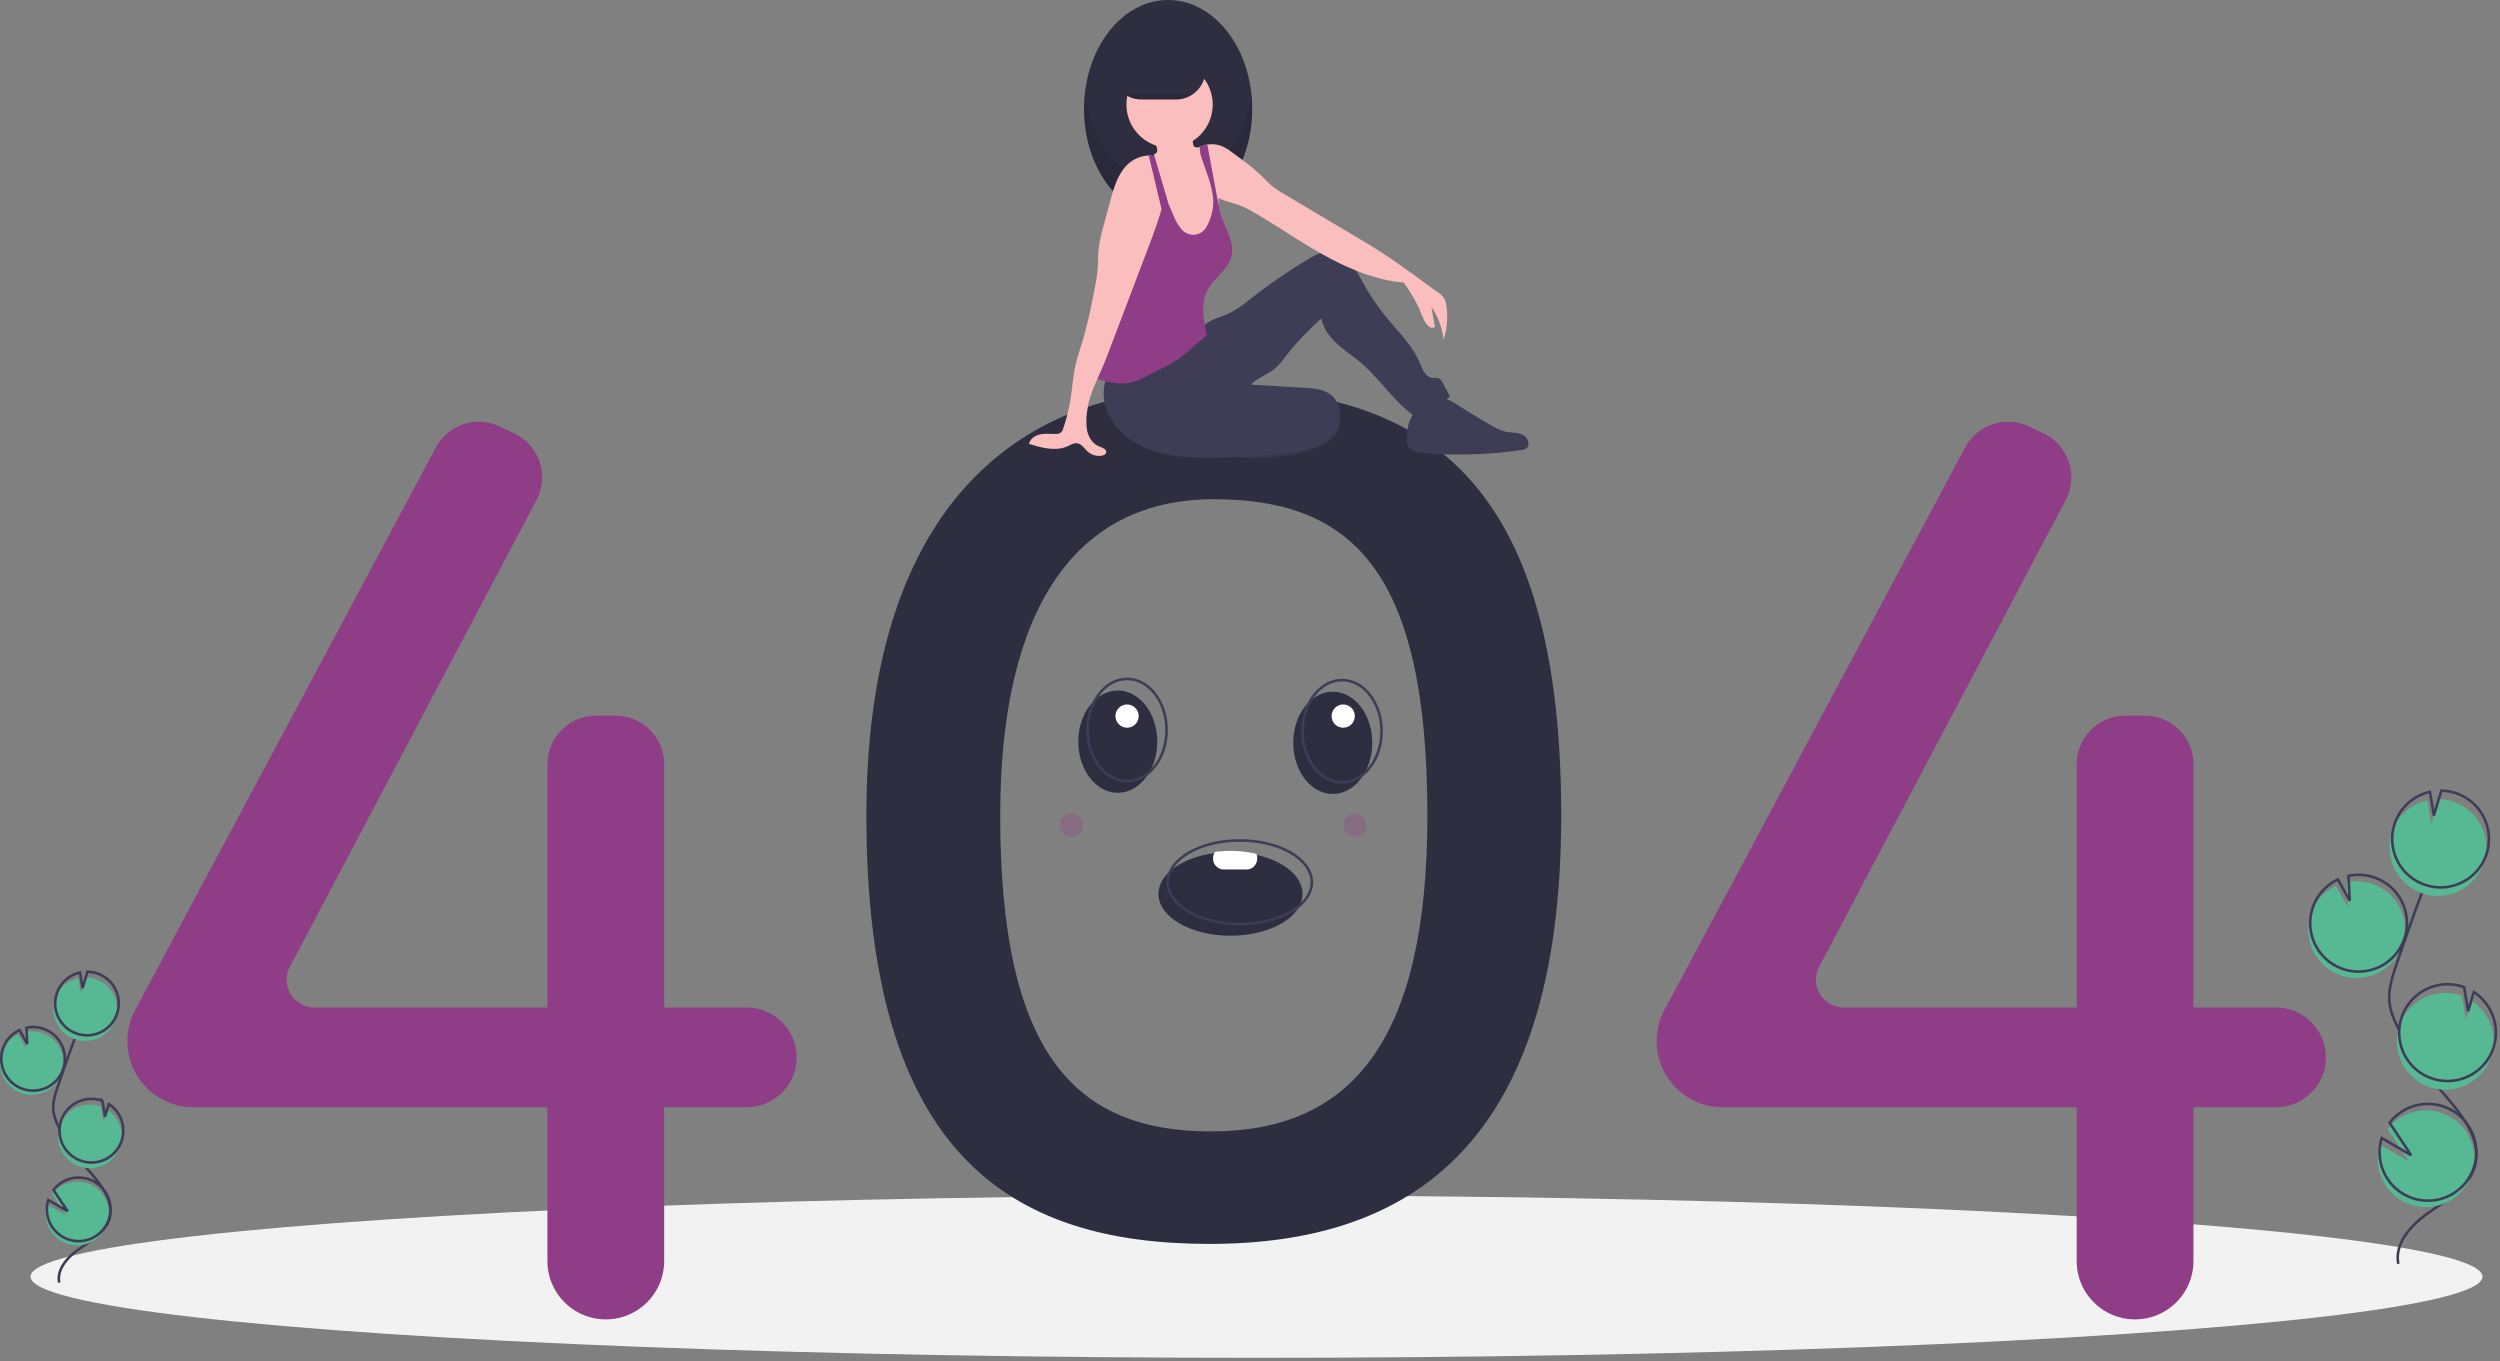 <svg xmlns="http://www.w3.org/2000/svg" width="641" height="349" viewBox="0 0 641 349">
    <rect x="0" y="0" width="641" height="349" fill="#808080" stroke="none"/>
    <g fill="none" fill-rule="evenodd">
        <ellipse cx="322.171" cy="327.335" fill="#F2F2F2" fill-rule="nonzero" rx="314.339" ry="20.81"/>
        <path fill="#2F2E41" fill-rule="nonzero" d="M310.123 99.522c-51.214 0-87.985 32.857-87.985 109.525 0 86.89 36.771 109.891 87.985 109.891 51.215 0 90.177-25.19 90.177-109.89 0-90.542-38.962-109.526-90.177-109.526zm.337 190.574c-35.472 0-54.004-20.81-54.004-80.993 0-53.102 19.29-81.105 54.763-81.105 35.472 0 54.763 18.395 54.763 81.105 0 58.666-20.05 80.993-55.522 80.993z"/>
        <path fill="#8F3D86" fill-rule="nonzero" d="M191.47 258.334h-21.175v-62.355c0-6.897-5.59-12.488-12.487-12.488h-4.962a12.488 12.488 0 0 0-12.488 12.488v62.355H80.631a7.129 7.129 0 0 1-6.303-10.46l63.215-119.645a12.488 12.488 0 0 0-5.71-17.126l-3.731-1.762c-6.018-2.842-13.208-.464-16.345 5.405l-77.1 144.228A16.933 16.933 0 0 0 49.59 283.89h90.768v39.43a14.968 14.968 0 0 0 14.969 14.968 14.968 14.968 0 0 0 14.968-14.969V283.89h21.175c7.057 0 12.778-5.72 12.778-12.778 0-7.057-5.72-12.778-12.778-12.778zM583.573 258.334h-21.175v-62.355c0-6.897-5.591-12.488-12.488-12.488h-4.962a12.488 12.488 0 0 0-12.487 12.488v62.355h-59.728a7.129 7.129 0 0 1-6.303-10.46l63.215-119.645a12.488 12.488 0 0 0-5.71-17.126l-3.73-1.762c-6.02-2.842-13.209-.464-16.346 5.405L426.76 258.974a16.933 16.933 0 0 0-2 7.983c0 9.352 7.581 16.933 16.933 16.933h90.768v39.43c0 8.266 6.701 14.968 14.968 14.968s14.969-6.702 14.969-14.969V283.89h21.175c7.057 0 12.778-5.72 12.778-12.778 0-7.057-5.721-12.778-12.778-12.778z"/>
        <ellipse cx="299.505" cy="27.939" fill="#2F2E41" fill-rule="nonzero" rx="21.563" ry="27.939"/>
        <path fill="#000" fill-rule="nonzero" d="M299.505 47.44c-10.802 0-19.749-10.292-21.319-23.72-.163 1.4-.244 2.809-.244 4.219 0 15.43 9.654 27.939 21.563 27.939 11.91 0 21.564-12.509 21.564-27.94 0-1.41-.081-2.818-.245-4.218-1.57 13.428-10.516 23.72-21.319 23.72z" opacity=".1"/>
        <path fill="#3F3D56" fill-rule="nonzero" d="M343.385 109.759c-.464 1.903-2.46 3.427-4.672 4.492-4.649 2.238-10.383 2.906-15.946 3.13a26.92 26.92 0 0 1-4.257-.078 12.238 12.238 0 0 1-7.3-3.356 1.002 1.002 0 0 1 .026-1.695c2.961-3.253 7.903-5.247 12.88-6.683 3.775-1.09 10.358-3.91 14.475-3.53 3.988.37 5.378 5.317 4.794 7.72z"/>
        <path fill="#000" fill-rule="nonzero" d="M343.385 109.759c-.464 1.903-2.46 3.427-4.672 4.492-4.649 2.238-10.383 2.906-15.946 3.13a26.92 26.92 0 0 1-4.257-.078 12.238 12.238 0 0 1-7.3-3.356 1.002 1.002 0 0 1 .026-1.695c2.961-3.253 7.903-5.247 12.88-6.683 3.775-1.09 10.358-3.91 14.475-3.53 3.988.37 5.378 5.317 4.794 7.72z" opacity=".1"/>
        <path fill="#3F3D56" fill-rule="nonzero" d="M284.272 95.536a11.78 11.78 0 0 0-.714 8.983 15.696 15.696 0 0 0 5.261 7.447c6.015 4.822 14.294 5.485 22.004 5.418A169.624 169.624 0 0 0 331.027 116a24.157 24.157 0 0 0 6.556-1.523c2.516-1.088 4.727-3.085 5.623-5.676.895-2.591.26-5.764-1.868-7.493-1.87-1.52-4.447-1.728-6.851-1.873l-13.758-.827c1.359-1.375 3.169-2.153 4.824-3.153 2.196-1.327 3.655-3.555 5.252-5.563a76.872 76.872 0 0 1 8.008-8.233c.448 2.568 2.072 4.677 3.985 6.45 1.912 1.772 4.117 3.199 6.104 4.886 4.814 4.087 8.28 9.634 13.344 13.408a26.118 26.118 0 0 0 9.563-4.774l-1.968-3.565a2.348 2.348 0 0 0-.741-.925c-.557-.343-1.275-.166-1.922-.263-1.729-.26-2.484-2.255-3.162-3.866-1.862-4.422-5.427-7.854-8.472-11.563a58.404 58.404 0 0 1-5.957-8.773c-1.023-1.848-1.96-3.773-3.347-5.365-1.388-1.592-3.334-2.844-5.446-2.849-1.866-.004-3.588.944-5.193 1.897a137.342 137.342 0 0 0-14.081 9.593c-2.35 1.825-4.686 3.752-7.443 4.871-1.16.471-2.383.793-3.497 1.366-1.95 1.004-3.43 2.702-5.024 4.21-5.684 5.377-13.465 8.86-21.284 9.139z"/>
        <path fill="#FBBEBE" fill-rule="nonzero" d="M313.04 57.265a14.167 14.167 0 0 1-1.033 4.787 5.986 5.986 0 0 1-3.438 3.321 7.374 7.374 0 0 1-3.35.109 6.485 6.485 0 0 1-2.73-.93c-1.29-.887-1.934-2.47-2.168-4.019-.234-1.547-.13-3.127-.28-4.685a25.59 25.59 0 0 0-.716-3.728c-.1-.407-.204-.812-.305-1.217-.1-.405-.197-.81-.287-1.215a26.39 26.39 0 0 1-.225-1.148c-.055-.324-.103-.65-.139-.978a10.978 10.978 0 0 0-.482-2.867 8.705 8.705 0 0 0-1.005-1.701c-.17-.244-.336-.488-.487-.74a3.51 3.51 0 0 1-.58-2.234 1.958 1.958 0 0 1 .139-.491c.342-.093.617-.35.733-.685.065-.354.034-.72-.088-1.06a6.744 6.744 0 0 0-.572-1.362c-.157-.285-.692-.8-.696-1.125-.007-.657 1.275-1.185 1.795-1.444a10.009 10.009 0 0 1 5.123-1.039c1.134.077 2.364.426 2.99 1.376.563.857.488 1.967.728 2.963.025.145.086.28.178.396a.8.8 0 0 0 .44.202c.278.055.563.067.844.034h.002a2.954 2.954 0 0 0 1.433-.555 7.577 7.577 0 0 1 .731-.158c.94 2.965 1.062 6.143 1.83 9.162.38 1.502.927 2.985 1.003 4.53.006.068.008.137.01.206.011.497-.028.998-.008 1.493.007.223.033.445.075.664.084.352.189.699.313 1.039l.006.016a5.12 5.12 0 0 1 .152.57l.002.006c.139.829.16 1.673.062 2.507z"/>
        <circle cx="299.88" cy="26.814" r="11.063" fill="#FBBEBE" fill-rule="nonzero"/>
        <path fill="#FBBEBE" fill-rule="nonzero" d="M370.117 87.09a18.142 18.142 0 0 0-3.12-8.404l.863 5.117a1.915 1.915 0 0 1-2.007-.617 6.16 6.16 0 0 1-1.052-1.952 40.203 40.203 0 0 0-4.892-8.78c-7.042-.588-14.005-3.507-20.198-6.91-6.195-3.402-11.993-7.48-18.106-11.026a25.966 25.966 0 0 0-3.304-1.687c-1.912-.767-4.06-1.165-5.873-2.067a9.61 9.61 0 0 1-.363-.19 7.496 7.496 0 0 1-1.16-.777 6.164 6.164 0 0 1-.554-.51 12.127 12.127 0 0 1-2.12-3.548c-.974-2.153-1.321-4.75-2.292-6.902a6.676 6.676 0 0 1 1.49-1.052h.002a7.115 7.115 0 0 1 2.136-.707 6.892 6.892 0 0 1 3.3.253c1.542.521 2.84 1.562 4.137 2.546a67.945 67.945 0 0 1 6.047 4.797c1.069 1.024 2.044 2.149 3.193 3.079a25.114 25.114 0 0 0 3.013 1.997c6.22 3.705 12.44 7.41 18.661 11.113 2.106 1.255 4.213 2.51 6.272 3.837 3.128 2.017 6.143 4.204 9.156 6.388a8317.12 8317.12 0 0 1 5.326 3.861 5.797 5.797 0 0 1 1.51 1.395c.367.626.595 1.324.668 2.046a18.704 18.704 0 0 1-.733 8.7z"/>
        <path fill="#8F3D86" fill-rule="nonzero" d="M315.783 65.585c-.746 3.347-4.129 5.37-5.897 8.31-2.198 3.65-1.302 7.89-.476 12.07-1.508 1.3-3.016 2.6-4.525 3.898-.833.715-1.665 1.433-2.561 2.065a34.175 34.175 0 0 1-4.088 2.348l-4.005 2.06a19.145 19.145 0 0 1-3.921 1.662c-2.63.675-5.425.202-8.027-.58-.307-.08-.602-.2-.878-.358a1.426 1.426 0 0 1-.416-.377 2.33 2.33 0 0 1-.265-1.513c.265-4.38 1.336-8.669 2.402-12.925a50.807 50.807 0 0 1 2.294-7.495 50.697 50.697 0 0 1 3.227-6.049 40.74 40.74 0 0 1 4.725-6.86 11.012 11.012 0 0 0 2.19-2.825c.666-1.518.409-3.26.544-4.914.103-1.243.433-2.456.973-3.58v-.002c.289-.605.637-1.18 1.039-1.717a1369.353 1369.353 0 0 0 .902 2.1l.457 1.065 1.309 3.047a12.865 12.865 0 0 0 1.988 3.542 3.873 3.873 0 0 0 6.628-.508 12.67 12.67 0 0 0 1.354-3.583c.37-1.53.421-3.12.15-4.67-.452-2.984-1.721-6.033-2.644-8.807a8.906 8.906 0 0 1-.643-2.902c.002-.112.013-.224.034-.334l.016-.086a7.115 7.115 0 0 1 1.898-.589c.812 4.395 1.625 8.79 2.44 13.186.018.103.039.206.058.31.116.63.234 1.26.365 1.889.118.57.246 1.138.388 1.703l.006.016c.049.192.1.381.152.57l.002.006c.144.518.305 1.031.487 1.538 1.103 3.05 3.025 6.122 2.318 9.289z"/>
        <path fill="#3F3D56" fill-rule="nonzero" d="M360.68 112.621c-.034.645.09 1.288.364 1.873.693 1.266 2.354 1.553 3.792 1.672 8.397.69 16.846.433 25.186-.768a2.911 2.911 0 0 0 1.282-.397c1.186-.832.455-2.858-.84-3.506-1.295-.65-2.831-.493-4.252-.774a13.395 13.395 0 0 1-3.98-1.725 201.844 201.844 0 0 1-8.517-5.178c-1.665-1.07-3.63-2.21-5.506-1.576-5.08 1.718-7.562 4.9-7.528 10.38z"/>
        <path fill="#FBBEBE" fill-rule="nonzero" d="M298.776 49.454v.001a4.618 4.618 0 0 1-.043.233c-.02.127-.045.257-.07.384a46.306 46.306 0 0 1-.845 3.554c-.9 3.253-2.106 6.454-3.302 9.607l-9.633 25.372c-.81 2.13-1.618 4.262-2.538 6.35-.308.695-.625 1.396-.94 2.105-1.129 2.537-2.212 5.157-2.572 7.857a16.357 16.357 0 0 0-.115 5.387c.36 1.77 1.435 3.499 3.117 4.153.82.32 1.996.75 1.771 1.603-.121.469-.654.698-1.132.777a4.357 4.357 0 0 1-3.555-1.024c-.898-.797-1.588-2.037-2.783-2.17-.827-.09-1.588.405-2.346.752-3.09 1.412-6.69.424-9.936-.58.255-1.314 1.575-2.18 2.886-2.442 1.31-.265 2.666-.077 4.003-.113.428.023.853-.086 1.217-.313.327-.3.555-.69.657-1.121a47.055 47.055 0 0 0 1.914-7.834c.431-2.781.611-5.605 1.226-8.352.478-2.143 1.217-4.22 1.851-6.323a133.889 133.889 0 0 0 3.015-13.156c.396-1.841.68-3.705.85-5.582.106-1.556.056-3.12.206-4.67.252-2.018.672-4.01 1.258-5.958l1.72-6.37c.849-3.14 1.76-6.403 3.913-8.844a8.32 8.32 0 0 1 5.976-2.854c.427 0 .852.045 1.27.137l.207.052c.455.12.89.3 1.296.537.664-.422 1.001-.274 1.442.377.386.688.568 1.473.525 2.261a31.24 31.24 0 0 1-.51 6.207z"/>
        <path fill="#8F3D86" fill-rule="nonzero" d="M299.505 51.94l-.028.028-.152.152-1.507 1.506-.739-3.104-2.533-10.639c.427 0 .852.045 1.27.137.017-.122.047-.242.087-.358l.12.41.86 2.922 1.625 5.546.268.913v.002l.73 2.485z"/>
        <path fill="#2F2E41" fill-rule="nonzero" d="M309.072 17.998A7.497 7.497 0 0 1 306.056 24a7.466 7.466 0 0 1-4.49 1.504h-8.996a7.503 7.503 0 0 1 0-15.005h8.996a7.526 7.526 0 0 1 7.506 7.499z"/>
        <path fill="#000" fill-rule="nonzero" d="M306.056 24a7.466 7.466 0 0 1-4.49 1.504h-8.996A7.466 7.466 0 0 1 288.08 24h17.976z" opacity=".1"/>
        <path fill="#FBBEBE" fill-rule="nonzero" d="M364.148 79.706s1.938 5.584 3.712 4.097l-1.414-7.3-2.298 3.203z"/>
        <path fill="#57B894" fill-rule="nonzero" d="M599.993 250.011a12.402 12.402 0 1 0 1.652-23.786l.31 6.384-3.02-5.47a12.355 12.355 0 0 0-6.366 6.985 12.4 12.4 0 0 0 7.425 15.887z"/>
        <path stroke="#3F3D56" stroke-width=".67" d="M614.937 324.048c-1.066-5.429 3.554-10.242 8.117-13.37 4.563-3.128 9.895-6.202 11.452-11.51 2.237-7.63-4.428-14.618-9.616-20.644a74.667 74.667 0 0 1-9.846-14.634c-1.08-2.105-2.071-4.305-2.355-6.654-.41-3.382.677-6.747 1.772-9.973a721.262 721.262 0 0 1 11.697-31.97"/>
        <path stroke="#3F3D56" stroke-width=".67" d="M600.504 248.367a12.402 12.402 0 1 0 1.652-23.785l.31 6.383-3.02-5.47a12.355 12.355 0 0 0-6.366 6.985 12.4 12.4 0 0 0 7.425 15.887z"/>
        <path fill="#57B894" fill-rule="nonzero" d="M613.421 213.088a12.388 12.388 0 0 1 8.927-7.865l1.02 6.069 1.894-6.374a12.4 12.4 0 1 1-11.84 8.17z"/>
        <path stroke="#3F3D56" stroke-width=".67" d="M614.102 210.897a12.388 12.388 0 0 1 8.927-7.865l1.02 6.069 1.894-6.374a12.4 12.4 0 1 1-11.84 8.17z"/>
        <path fill="#57B894" fill-rule="nonzero" d="M622.713 278.647a12.4 12.4 0 0 0 10.976-22.062l-1.454 4.898-1.032-6.14a12.401 12.401 0 1 0-8.49 23.304z"/>
        <path stroke="#3F3D56" stroke-width=".67" d="M623.303 276.427a12.4 12.4 0 0 0 10.976-22.062l-1.454 4.898-1.032-6.14a12.401 12.401 0 1 0-8.49 23.304z"/>
        <path fill="#57B894" fill-rule="nonzero" d="M609.802 299.243a12.396 12.396 0 1 0 2.39-9.712l5.525 8.317-7.55-4.414a12.285 12.285 0 0 0-.365 5.809z"/>
        <path stroke="#3F3D56" stroke-width=".67" d="M610.313 297.6a12.396 12.396 0 1 0 2.39-9.712l5.525 8.317-7.55-4.415a12.285 12.285 0 0 0-.365 5.81z"/>
        <path fill="#57B894" fill-rule="nonzero" d="M5.368 280.223a8.149 8.149 0 1 0 1.085-15.628l.204 4.194-1.985-3.594a8.118 8.118 0 0 0-4.182 4.59 8.147 8.147 0 0 0 4.878 10.438z"/>
        <path stroke="#3F3D56" stroke-width=".67" d="M15.186 328.866c-.7-3.566 2.335-6.729 5.333-8.784 2.998-2.055 6.5-4.075 7.524-7.563 1.47-5.013-2.91-9.604-6.318-13.563a49.057 49.057 0 0 1-6.469-9.614 13.235 13.235 0 0 1-1.547-4.372c-.269-2.222.445-4.433 1.164-6.553a473.877 473.877 0 0 1 7.685-21.005"/>
        <path stroke="#3F3D56" stroke-width=".67" d="M5.703 279.143a8.148 8.148 0 1 0 1.085-15.628l.204 4.194-1.984-3.594a8.118 8.118 0 0 0-4.183 4.59 8.147 8.147 0 0 0 4.878 10.438z"/>
        <path fill="#57B894" fill-rule="nonzero" d="M14.19 255.964a8.139 8.139 0 0 1 5.865-5.168l.67 3.988 1.245-4.188a8.147 8.147 0 1 1-7.78 5.368z"/>
        <path stroke="#3F3D56" stroke-width=".67" d="M14.637 254.524a8.139 8.139 0 0 1 5.865-5.167l.671 3.987 1.244-4.188a8.147 8.147 0 1 1-7.78 5.368z"/>
        <path fill="#57B894" fill-rule="nonzero" d="M20.295 299.037a8.148 8.148 0 0 0 7.211-14.495l-.955 3.218-.678-4.034a8.148 8.148 0 1 0-5.578 15.311z"/>
        <path stroke="#3F3D56" stroke-width=".67" d="M20.683 297.579a8.148 8.148 0 0 0 7.211-14.495l-.956 3.218-.677-4.034a8.148 8.148 0 1 0-5.578 15.311z"/>
        <path fill="#57B894" fill-rule="nonzero" d="M11.812 312.569a8.144 8.144 0 1 0 1.57-6.38l3.63 5.464-4.96-2.9a8.072 8.072 0 0 0-.24 3.816z"/>
        <path stroke="#3F3D56" stroke-width=".67" d="M12.148 311.49a8.144 8.144 0 1 0 1.57-6.382l3.63 5.465-4.96-2.9a8.072 8.072 0 0 0-.24 3.816z"/>
        <ellipse cx="286.597" cy="190.162" fill="#2F2E41" fill-rule="nonzero" rx="10.13" ry="13.11"/>
        <ellipse cx="341.718" cy="190.46" fill="#2F2E41" fill-rule="nonzero" rx="10.13" ry="13.11"/>
        <path fill="#2F2E41" fill-rule="nonzero" d="M333.972 229.194c0 5.923-8.272 10.726-18.473 10.726-10.202 0-18.473-4.803-18.473-10.726 0-5.131 6.203-9.422 14.492-10.47 1.32-.174 2.65-.26 3.98-.257 2.231-.007 4.455.233 6.633.715 6.924 1.544 11.84 5.447 11.84 10.012z"/>
        <ellipse cx="288.981" cy="187.182" stroke="#3F3D56" stroke-width=".67" rx="10.13" ry="13.11"/>
        <ellipse cx="344.102" cy="187.48" stroke="#3F3D56" stroke-width=".67" rx="10.13" ry="13.11"/>
        <ellipse cx="317.882" cy="226.214" stroke="#3F3D56" stroke-width=".67" rx="18.473" ry="10.726"/>
        <path fill="#FFF" fill-rule="nonzero" d="M322.351 220.076a2.942 2.942 0 0 1-.786 2.022 2.585 2.585 0 0 1-1.895.839h-5.96a2.78 2.78 0 0 1-2.68-2.86 2.923 2.923 0 0 1 .488-1.634 28.02 28.02 0 0 1 3.98-.274c2.234-.007 4.46.249 6.633.763.147.364.222.752.22 1.144z"/>
        <circle cx="288.981" cy="183.607" r="2.98" fill="#FFF" fill-rule="nonzero"/>
        <circle cx="344.4" cy="183.607" r="2.98" fill="#FFF" fill-rule="nonzero"/>
        <circle cx="347.379" cy="211.614" r="2.98" fill="#8F3D86" fill-rule="nonzero" opacity=".3"/>
        <circle cx="274.679" cy="211.614" r="2.98" fill="#8F3D86" fill-rule="nonzero" opacity=".3"/>
    </g>
</svg>

